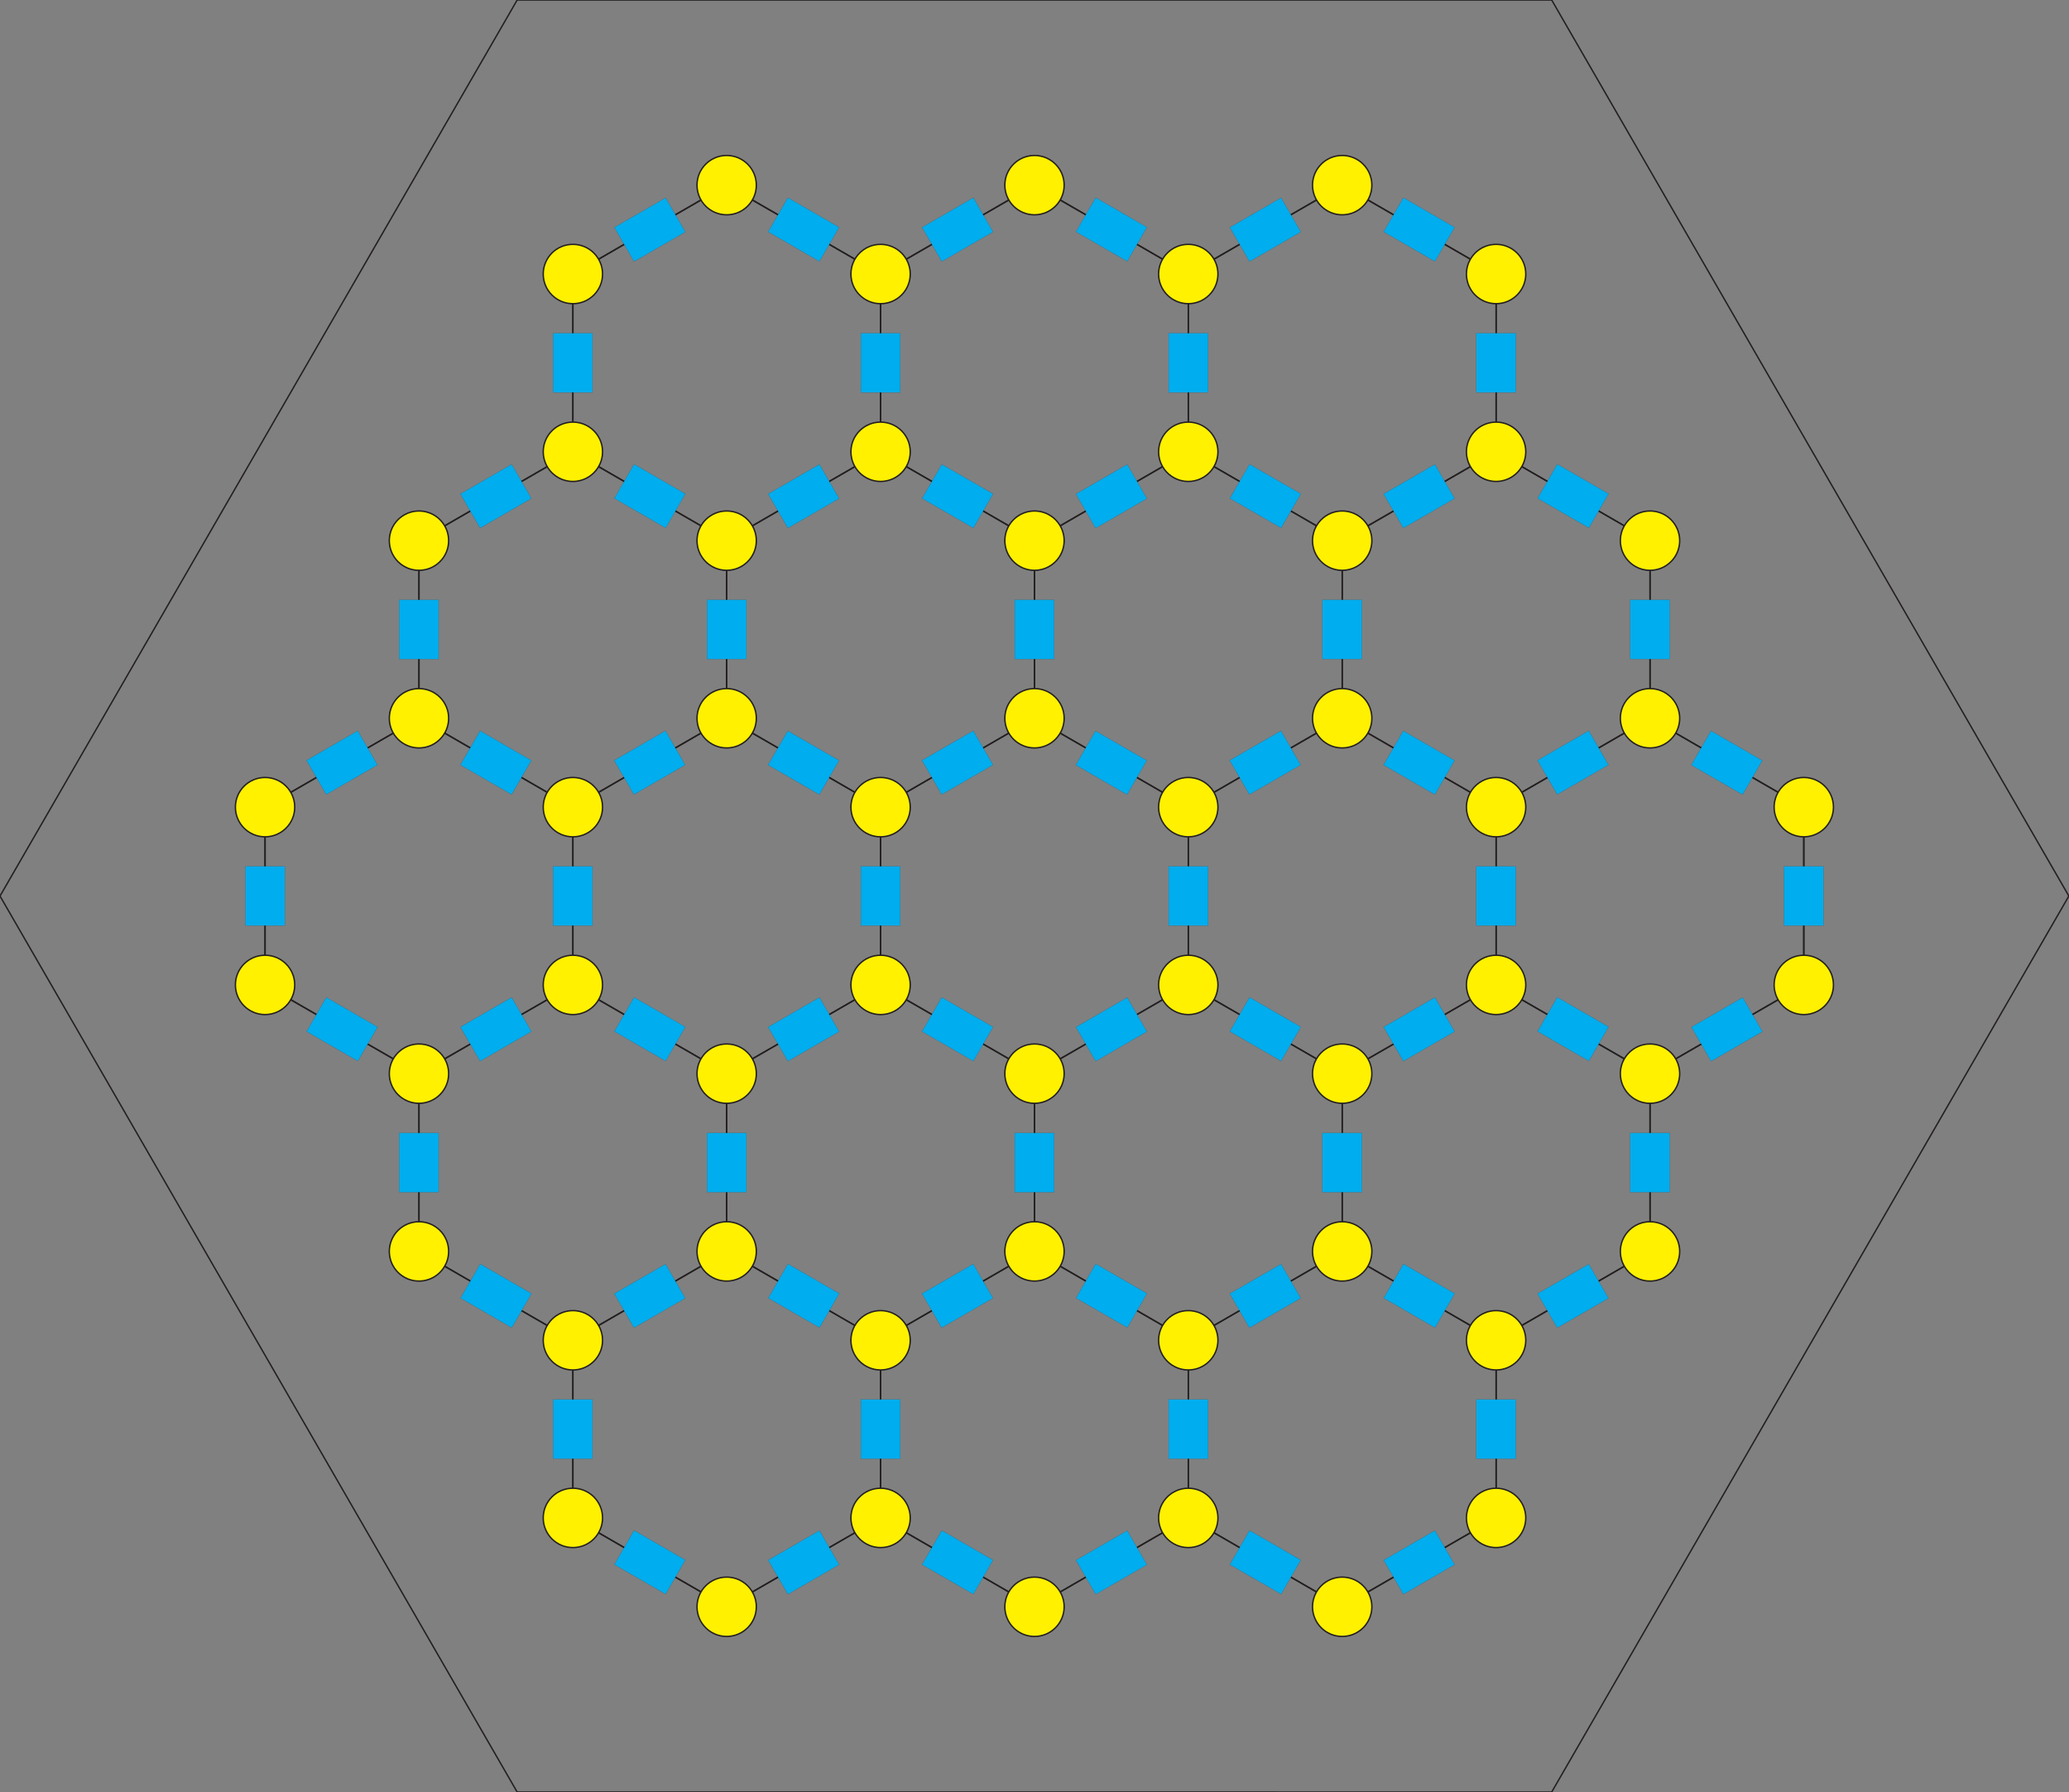 <?xml version="1.0" encoding="utf-8"?>
<!-- Generator: Adobe Illustrator 23.0.3, SVG Export Plug-In . SVG Version: 6.00 Build 0)  -->
<svg version="1.1" id="Layer_1" xmlns="http://www.w3.org/2000/svg" xmlns:xlink="http://www.w3.org/1999/xlink" x="0px" y="0px"
	 viewBox="0 0 1485.4 1286.4" style="enable-background:new 0 0 1485.4 1286.4;" xml:space="preserve">
<rect x="0" y="0" width="1485.4" height="1286.4" fill="#808080" stroke="none"/>
<style type="text/css">
	.st0{fill:none;stroke:#231F20;stroke-miterlimit:10;}
	.st1{fill:#FFF100;stroke:#231F20;stroke-miterlimit:10;}
	.st2{fill:#00ADEE;stroke:#231F20;stroke-width:7.086615e-02;stroke-miterlimit:10;}
</style>
<path class="st0" d="M1114,0H371.3L0,643.2l371.3,643.2H1114l371.3-643.2L1114,0z"/>
<polygon class="st0" points="1184.6,515.6 1184.6,388.1 1074.1,324.3 1074.1,196.7 963.6,132.9 853.1,196.7 742.7,132.9 
	632.2,196.7 521.7,132.9 411.3,196.7 411.3,324.3 300.8,388.1 300.8,515.6 190.3,579.4 190.3,707 300.8,770.7 300.8,898.3 
	411.3,962.1 411.3,1089.6 521.7,1153.4 632.2,1089.6 742.7,1153.4 853.1,1089.6 963.6,1153.4 1074.1,1089.6 1074.1,962.1 
	1184.6,898.3 1184.6,770.7 1295,707 1295,579.4 "/>
	

<g>
	<polygon class="st0" points="853.1,196.7 853.1,324.3 963.6,388.1 1074.1,324.3 1074.1,196.7 963.6,132.9 	"/>
	<polygon class="st0" points="632.2,196.7 632.2,324.3 742.7,388.1 853.1,324.3 853.1,196.7 742.7,132.9 	"/>
	<polygon class="st0" points="411.3,196.7 411.3,324.3 521.7,388.1 632.2,324.3 632.2,196.7 521.7,132.9 	"/>
</g>
<g>
	<polygon class="st0" points="300.8,388.1 300.8,515.6 411.3,579.4 521.7,515.6 521.7,388.1 411.3,324.3 	"/>
	<polygon class="st0" points="521.7,388.1 521.7,515.6 632.2,579.4 742.7,515.6 742.7,388.1 632.2,324.3 	"/>
	<polygon class="st0" points="742.7,388.1 742.7,515.6 853.1,579.4 963.6,515.6 963.6,388.1 853.1,324.3 	"/>
	<polygon class="st0" points="963.6,388.1 963.6,515.6 1074.1,579.4 1184.6,515.6 1184.6,388.1 1074.1,324.3 	"/>
</g>
<g>
	<polygon class="st0" points="190.3,579.4 190.3,707 300.8,770.7 411.3,707 411.3,579.4 300.8,515.6 	"/>
	<polygon class="st0" points="411.3,579.4 411.3,707 521.7,770.7 632.2,707 632.2,579.4 521.7,515.6 	"/>
	<polygon class="st0" points="632.2,579.4 632.2,707 742.7,770.7 853.1,707 853.1,579.4 742.7,515.6 	"/>
	<polygon class="st0" points="853.1,579.4 853.1,707 963.6,770.7 1074.1,707 1074.1,579.4 963.6,515.6 	"/>
	<polygon class="st0" points="1074.1,579.4 1074.1,707 1184.6,770.7 1295,707 1295,579.4 1184.6,515.6 	"/>
</g>
<g>
	<polygon class="st0" points="300.8,770.7 300.8,898.3 411.3,962.1 521.7,898.3 521.7,770.7 411.3,707 	"/>
	<polygon class="st0" points="521.7,770.7 521.7,898.3 632.2,962.1 742.7,898.3 742.7,770.7 632.2,707 	"/>
	<polygon class="st0" points="742.7,770.7 742.7,898.3 853.1,962.1 963.6,898.3 963.6,770.7 853.1,707 	"/>
	<polygon class="st0" points="963.6,770.7 963.6,898.3 1074.1,962.1 1184.6,898.3 1184.6,770.7 1074.1,707 	"/>
</g>
<g>
	<polygon class="st0" points="411.3,962.1 411.3,1089.6 521.7,1153.4 632.2,1089.6 632.2,962.1 521.7,898.3 	"/>
	<polygon class="st0" points="632.2,962.1 632.2,1089.6 742.7,1153.4 853.1,1089.6 853.1,962.1 742.7,898.3 	"/>
	<polygon class="st0" points="853.1,962.1 853.1,1089.6 963.6,1153.4 1074.1,1089.6 1074.1,962.1 963.6,898.3 	"/>
</g>




<g>
	<circle class="st1" cx="411.3" cy="196.7" r="21.3"/>
	<circle class="st1" cx="521.7" cy="132.9" r="21.3"/>
	<circle class="st1" cx="632.2" cy="196.7" r="21.3"/>
	<circle class="st1" cx="742.7" cy="132.9" r="21.3"/>
	<circle class="st1" cx="853.1" cy="196.7" r="21.3"/>
	<circle class="st1" cx="963.6" cy="132.9" r="21.3"/>
	<circle class="st1" cx="1074.1" cy="196.7" r="21.3"/>
</g>
<g>
	<circle class="st1" cx="300.8" cy="388.1" r="21.3"/>
	<circle class="st1" cx="411.3" cy="324.3" r="21.3"/>
	<circle class="st1" cx="521.7" cy="388.1" r="21.3"/>
	<circle class="st1" cx="632.2" cy="324.3" r="21.3"/>
	<circle class="st1" cx="742.7" cy="388.1" r="21.3"/>
	<circle class="st1" cx="853.1" cy="324.3" r="21.3"/>
	<circle class="st1" cx="963.6" cy="388.1" r="21.3"/>
		<circle class="st1" cx="1074.1" cy="324.3" r="21.3"/>
	<circle class="st1" cx="1184.6" cy="388.1" r="21.3"/>
</g>
<g>	
	<circle class="st1" cx="190.3" cy="579.4" r="21.3"/>
	<circle class="st1" cx="300.8" cy="515.6" r="21.3"/>
	<circle class="st1" cx="411.3" cy="579.4" r="21.3"/>
	<circle class="st1" cx="521.7" cy="515.6" r="21.3"/>
	<circle class="st1" cx="632.2" cy="579.4" r="21.3"/>
	<circle class="st1" cx="742.7" cy="515.6" r="21.3"/>
	<circle class="st1" cx="853.1" cy="579.4" r="21.3"/>
	<circle class="st1" cx="963.6" cy="515.6" r="21.3"/>
		<circle class="st1" cx="1074.1" cy="579.4" r="21.3"/>
			<circle class="st1" cx="1184.6" cy="515.6" r="21.3"/>
				<circle class="st1" cx="1295" cy="579.4" r="21.3"/>
</g>
<g>
	<circle class="st1" cx="1074.1" cy="707" r="21.3"/>
	<circle class="st1" cx="190.3" cy="707" r="21.3"/>
	<circle class="st1" cx="300.8" cy="770.7" r="21.3"/>
	<circle class="st1" cx="411.3" cy="707" r="21.3"/>
	<circle class="st1" cx="521.7" cy="770.7" r="21.3"/>
	<circle class="st1" cx="632.2" cy="707" r="21.3"/>
	<circle class="st1" cx="742.7" cy="770.7" r="21.3"/>
	<circle class="st1" cx="853.1" cy="707" r="21.3"/>
	<circle class="st1" cx="963.6" cy="770.7" r="21.3"/>
	<circle class="st1" cx="1184.6" cy="770.7" r="21.3"/>
	<circle class="st1" cx="1295" cy="707" r="21.3"/>
</g>
<g>	
	<circle class="st1" cx="300.8" cy="898.3" r="21.3"/>
	<circle class="st1" cx="411.3" cy="962.1" r="21.3"/>
	<circle class="st1" cx="521.7" cy="898.3" r="21.3"/>
	<circle class="st1" cx="632.2" cy="962.1" r="21.3"/>
	<circle class="st1" cx="742.7" cy="898.3" r="21.3"/>
	<circle class="st1" cx="853.1" cy="962.1" r="21.3"/>
	<circle class="st1" cx="963.6" cy="898.3" r="21.3"/>
	<circle class="st1" cx="1074.1" cy="962.1" r="21.3"/>
	<circle class="st1" cx="1184.6" cy="898.3" r="21.3"/>
</g>
<g>
	<circle class="st1" cx="411.3" cy="1089.6" r="21.3"/>
	<circle class="st1" cx="521.7" cy="1153.4" r="21.3"/>
	<circle class="st1" cx="632.2" cy="1089.6" r="21.3"/>
	<circle class="st1" cx="742.7" cy="1153.4" r="21.3"/>
	<circle class="st1" cx="853.1" cy="1089.6" r="21.3"/>
	<circle class="st1" cx="963.6" cy="1153.4" r="21.3"/>
	<circle class="st1" cx="1074.1" cy="1089.6" r="21.3"/>
</g>





<g>
	<rect x="452.3" y="143.6" transform="matrix(-0.5 -0.866 0.866 -0.5 557.009 651.247)" class="st2" width="28.3" height="42.5"/>
	<rect x="562.8" y="143.6" transform="matrix(-0.5 0.866 -0.866 -0.5 1008.205 -252.428)" class="st2" width="28.3" height="42.5"/>
	<rect x="673.3" y="143.6" transform="matrix(-0.5 -0.866 0.866 -0.5 888.416 842.585)" class="st2" width="28.3" height="42.5"/>
	<rect x="783.7" y="143.6" transform="matrix(-0.5 0.866 -0.866 -0.5 1339.612 -443.766)" class="st2" width="28.3" height="42.5"/>
		<rect x="894.2" y="143.6" transform="matrix(-0.5 -0.866 0.866 -0.5 1219.823 1033.923)" class="st2" width="28.3" height="42.5"/>
		<rect x="1004.7" y="143.6" transform="matrix(-0.5 0.866 -0.866 -0.5 1671.019 -635.104)" class="st2" width="28.3" height="42.5"/>
</g>
<g>
	<rect x="397.1" y="239.2" class="st2" width="28.3" height="42.5"/>
	<rect x="618" y="239.2" class="st2" width="28.3" height="42.5"/>
	<rect x="839" y="239.2" class="st2" width="28.3" height="42.5"/>
	<rect x="1059.9" y="239.2" class="st2" width="28.3" height="42.5"/>
</g>
<g>
	<rect x="341.9" y="334.9" transform="matrix(-0.5 -0.866 0.866 -0.5 225.601 842.586)" class="st2" width="28.3" height="42.5"/>
	<rect x="452.3" y="334.9" transform="matrix(-0.5 0.866 -0.866 -0.5 1008.205 130.248)" class="st2" width="28.3" height="42.5"/>
	<rect x="562.8" y="334.9" transform="matrix(-0.5 -0.866 0.866 -0.5 557.008 1033.924)" class="st2" width="28.3" height="42.5"/>
	<rect x="673.3" y="334.9" transform="matrix(-0.5 0.866 -0.866 -0.5 1339.612 -61.09)" class="st2" width="28.3" height="42.5"/>
	
		<rect x="783.7" y="334.9" transform="matrix(-0.5 -0.866 0.866 -0.5 888.415 1225.262)" class="st2" width="28.3" height="42.5"/>
	<rect x="894.2" y="334.9" transform="matrix(-0.5 0.866 -0.866 -0.5 1671.019 -252.428)" class="st2" width="28.3" height="42.5"/>
		<rect x="1004.7" y="334.9" transform="matrix(-0.5 -0.866 0.866 -0.5 1219.822 1416.6)" class="st2" width="28.3" height="42.5"/>
		<rect x="1115.1" y="334.9" transform="matrix(-0.5 0.866 -0.866 -0.5 2002.426 -443.766)" class="st2" width="28.3" height="42.5"/>
</g>
<g>
	<rect x="286.6" y="430.6" class="st2" width="28.3" height="42.5"/>
	<rect x="507.6" y="430.6" class="st2" width="28.3" height="42.5"/>
	<rect x="728.5" y="430.6" class="st2" width="28.3" height="42.5"/>
	<rect x="949.4" y="430.6" class="st2" width="28.3" height="42.5"/>
	<rect x="1170.4" y="430.6" class="st2" width="28.3" height="42.5"/>
</g>
<g>
		<rect x="224.3" y="533.3" transform="matrix(0.866 -0.5 0.5 0.866 -240.853 196.135)" class="st2" width="42.5" height="28.3"/>
		<rect x="341.9" y="526.2" transform="matrix(0.5 -0.866 0.866 0.5 -296.136 582.088)" class="st2" width="28.3" height="42.5"/>
		<rect x="445.2" y="533.3" transform="matrix(0.866 -0.5 0.5 0.866 -211.254 306.604)" class="st2" width="42.5" height="28.3"/>
		<rect x="562.8" y="526.2" transform="matrix(0.5 -0.866 0.866 0.5 -185.667 773.426)" class="st2" width="28.3" height="42.5"/>
		<rect x="666.2" y="533.3" transform="matrix(0.866 -0.5 0.5 0.866 -181.653 417.072)" class="st2" width="42.5" height="28.3"/>
		<rect x="783.7" y="526.2" transform="matrix(0.5 -0.866 0.866 0.5 -75.198 964.763)" class="st2" width="28.3" height="42.5"/>
		<rect x="887.1" y="533.3" transform="matrix(0.866 -0.5 0.5 0.866 -152.053 527.542)" class="st2" width="42.5" height="28.3"/>
		<rect x="1004.7" y="526.2" transform="matrix(0.5 -0.866 0.866 0.5 35.271 1156.101)" class="st2" width="28.3" height="42.5"/>
		<rect x="1108.1" y="533.3" transform="matrix(0.866 -0.5 0.5 0.866 -122.453 638.01)" class="st2" width="42.5" height="28.3"/>
		<rect x="1225.6" y="526.2" transform="matrix(0.5 -0.866 0.866 0.5 145.739 1347.439)" class="st2" width="28.3" height="42.5"/>
</g>
<g>
<rect x="176.2" y="621.9" class="st2" width="28.3" height="42.5"/>
	<rect x="397.1" y="621.9" class="st2" width="28.3" height="42.5"/>
	<rect x="618" y="621.9" class="st2" width="28.3" height="42.5"/>
	<rect x="839" y="621.9" class="st2" width="28.3" height="42.5"/>
	<rect x="1059.9" y="621.9" class="st2" width="28.3" height="42.5"/>
	<rect x="1280.8" y="621.9" class="st2" width="28.3" height="42.5"/>
</g>
<g>	
		<rect x="231.4" y="717.6" transform="matrix(-0.5 0.866 -0.866 -0.5 1008.206 895.6)" class="st2" width="28.3" height="42.5"/>
		<rect x="341.9" y="717.6" transform="matrix(-0.5 -0.866 0.866 -0.5 -105.807 1416.602)" class="st2" width="28.3" height="42.5"/>
		<rect x="452.3" y="717.6" transform="matrix(-0.5 0.866 -0.866 -0.5 1339.612 704.262)" class="st2" width="28.3" height="42.5"/>
		<rect x="562.8" y="717.6" transform="matrix(-0.5 -0.866 0.866 -0.5 225.6 1607.94)" class="st2" width="28.3" height="42.5"/>
	<rect x="673.3" y="717.6" transform="matrix(-0.5 0.866 -0.866 -0.5 1671.02 512.924)" class="st2" width="28.3" height="42.5"/>
		<rect x="783.7" y="717.6" transform="matrix(-0.5 -0.866 0.866 -0.5 557.007 1799.278)" class="st2" width="28.3" height="42.5"/>
	<rect x="894.2" y="717.6" transform="matrix(-0.5 0.866 -0.866 -0.5 2002.426 321.587)" class="st2" width="28.3" height="42.5"/>
		<rect x="1004.7" y="717.6" transform="matrix(-0.5 -0.866 0.866 -0.5 888.414 1990.616)" class="st2" width="28.3" height="42.5"/>
	<rect x="1115.1" y="717.6" transform="matrix(-0.5 0.866 -0.866 -0.5 2333.833 130.249)" class="st2" width="28.3" height="42.5"/>
		<rect x="1225.6" y="717.6" transform="matrix(-0.5 -0.866 0.866 -0.5 1219.821 2181.953)" class="st2" width="28.3" height="42.5"/>
</g>
<g>
	<rect x="286.6" y="813.3" class="st2" width="28.3" height="42.5"/>
	<rect x="507.6" y="813.3" class="st2" width="28.3" height="42.5"/>
	<rect x="728.5" y="813.3" class="st2" width="28.3" height="42.5"/>
	<rect x="949.4" y="813.3" class="st2" width="28.3" height="42.5"/>
	<rect x="1170.4" y="813.3" class="st2" width="28.3" height="42.5"/>
</g>
<g>
		<rect x="341.9" y="908.9" transform="matrix(-0.5 0.866 -0.866 -0.5 1339.613 1086.939)" class="st2" width="28.3" height="42.5"/>
		<rect x="452.3" y="908.9" transform="matrix(-0.5 -0.866 0.866 -0.5 -105.807 1799.279)" class="st2" width="28.3" height="42.5"/>
		<rect x="562.8" y="908.9" transform="matrix(-0.5 0.866 -0.866 -0.5 1671.02 895.601)" class="st2" width="28.3" height="42.5"/>	
		<rect x="673.3" y="908.9" transform="matrix(-0.5 -0.866 0.866 -0.5 225.6 1990.617)" class="st2" width="28.3" height="42.5"/>
	<rect x="783.7" y="908.9" transform="matrix(-0.5 0.866 -0.866 -0.5 2002.427 704.263)" class="st2" width="28.3" height="42.5"/>
		<rect x="894.2" y="908.9" transform="matrix(-0.5 -0.866 0.866 -0.5 557.006 2181.954)" class="st2" width="28.3" height="42.5"/>
	<rect x="1004.7" y="908.9" transform="matrix(-0.5 0.866 -0.866 -0.5 2333.834 512.925)" class="st2" width="28.3" height="42.5"/>
		<rect x="1115.1" y="908.9" transform="matrix(-0.5 -0.866 0.866 -0.5 888.413 2373.292)" class="st2" width="28.3" height="42.5"/>
</g>
<g>
	<rect x="397.1" y="1004.6" class="st2" width="28.3" height="42.5"/>
	<rect x="618" y="1004.6" class="st2" width="28.3" height="42.5"/>
	<rect x="839" y="1004.6" class="st2" width="28.3" height="42.5"/>
	<rect x="1059.9" y="1004.6" class="st2" width="28.3" height="42.5"/>
</g>
<g>
		<rect x="452.3" y="1100.3" transform="matrix(-0.5 0.866 -0.866 -0.5 1671.021 1278.278)" class="st2" width="28.3" height="42.5"/>
		<rect x="562.8" y="1100.3" transform="matrix(-0.5 -0.866 0.866 -0.5 -105.808 2181.956)" class="st2" width="28.3" height="42.5"/>
	<rect x="673.3" y="1100.3" transform="matrix(-0.5 0.866 -0.866 -0.5 2002.428 1086.94)" class="st2" width="28.3" height="42.5"/>
		<rect x="783.7" y="1100.3" transform="matrix(-0.5 -0.866 0.866 -0.5 225.599 2373.294)" class="st2" width="28.3" height="42.5"/>
	<rect x="894.2" y="1100.3" transform="matrix(-0.5 0.866 -0.866 -0.5 2333.834 895.602)" class="st2" width="28.3" height="42.5"/>
		<rect x="1004.7" y="1100.3" transform="matrix(-0.5 -0.866 0.866 -0.5 557.006 2564.631)" class="st2" width="28.3" height="42.5"/>
</g>
</svg>
